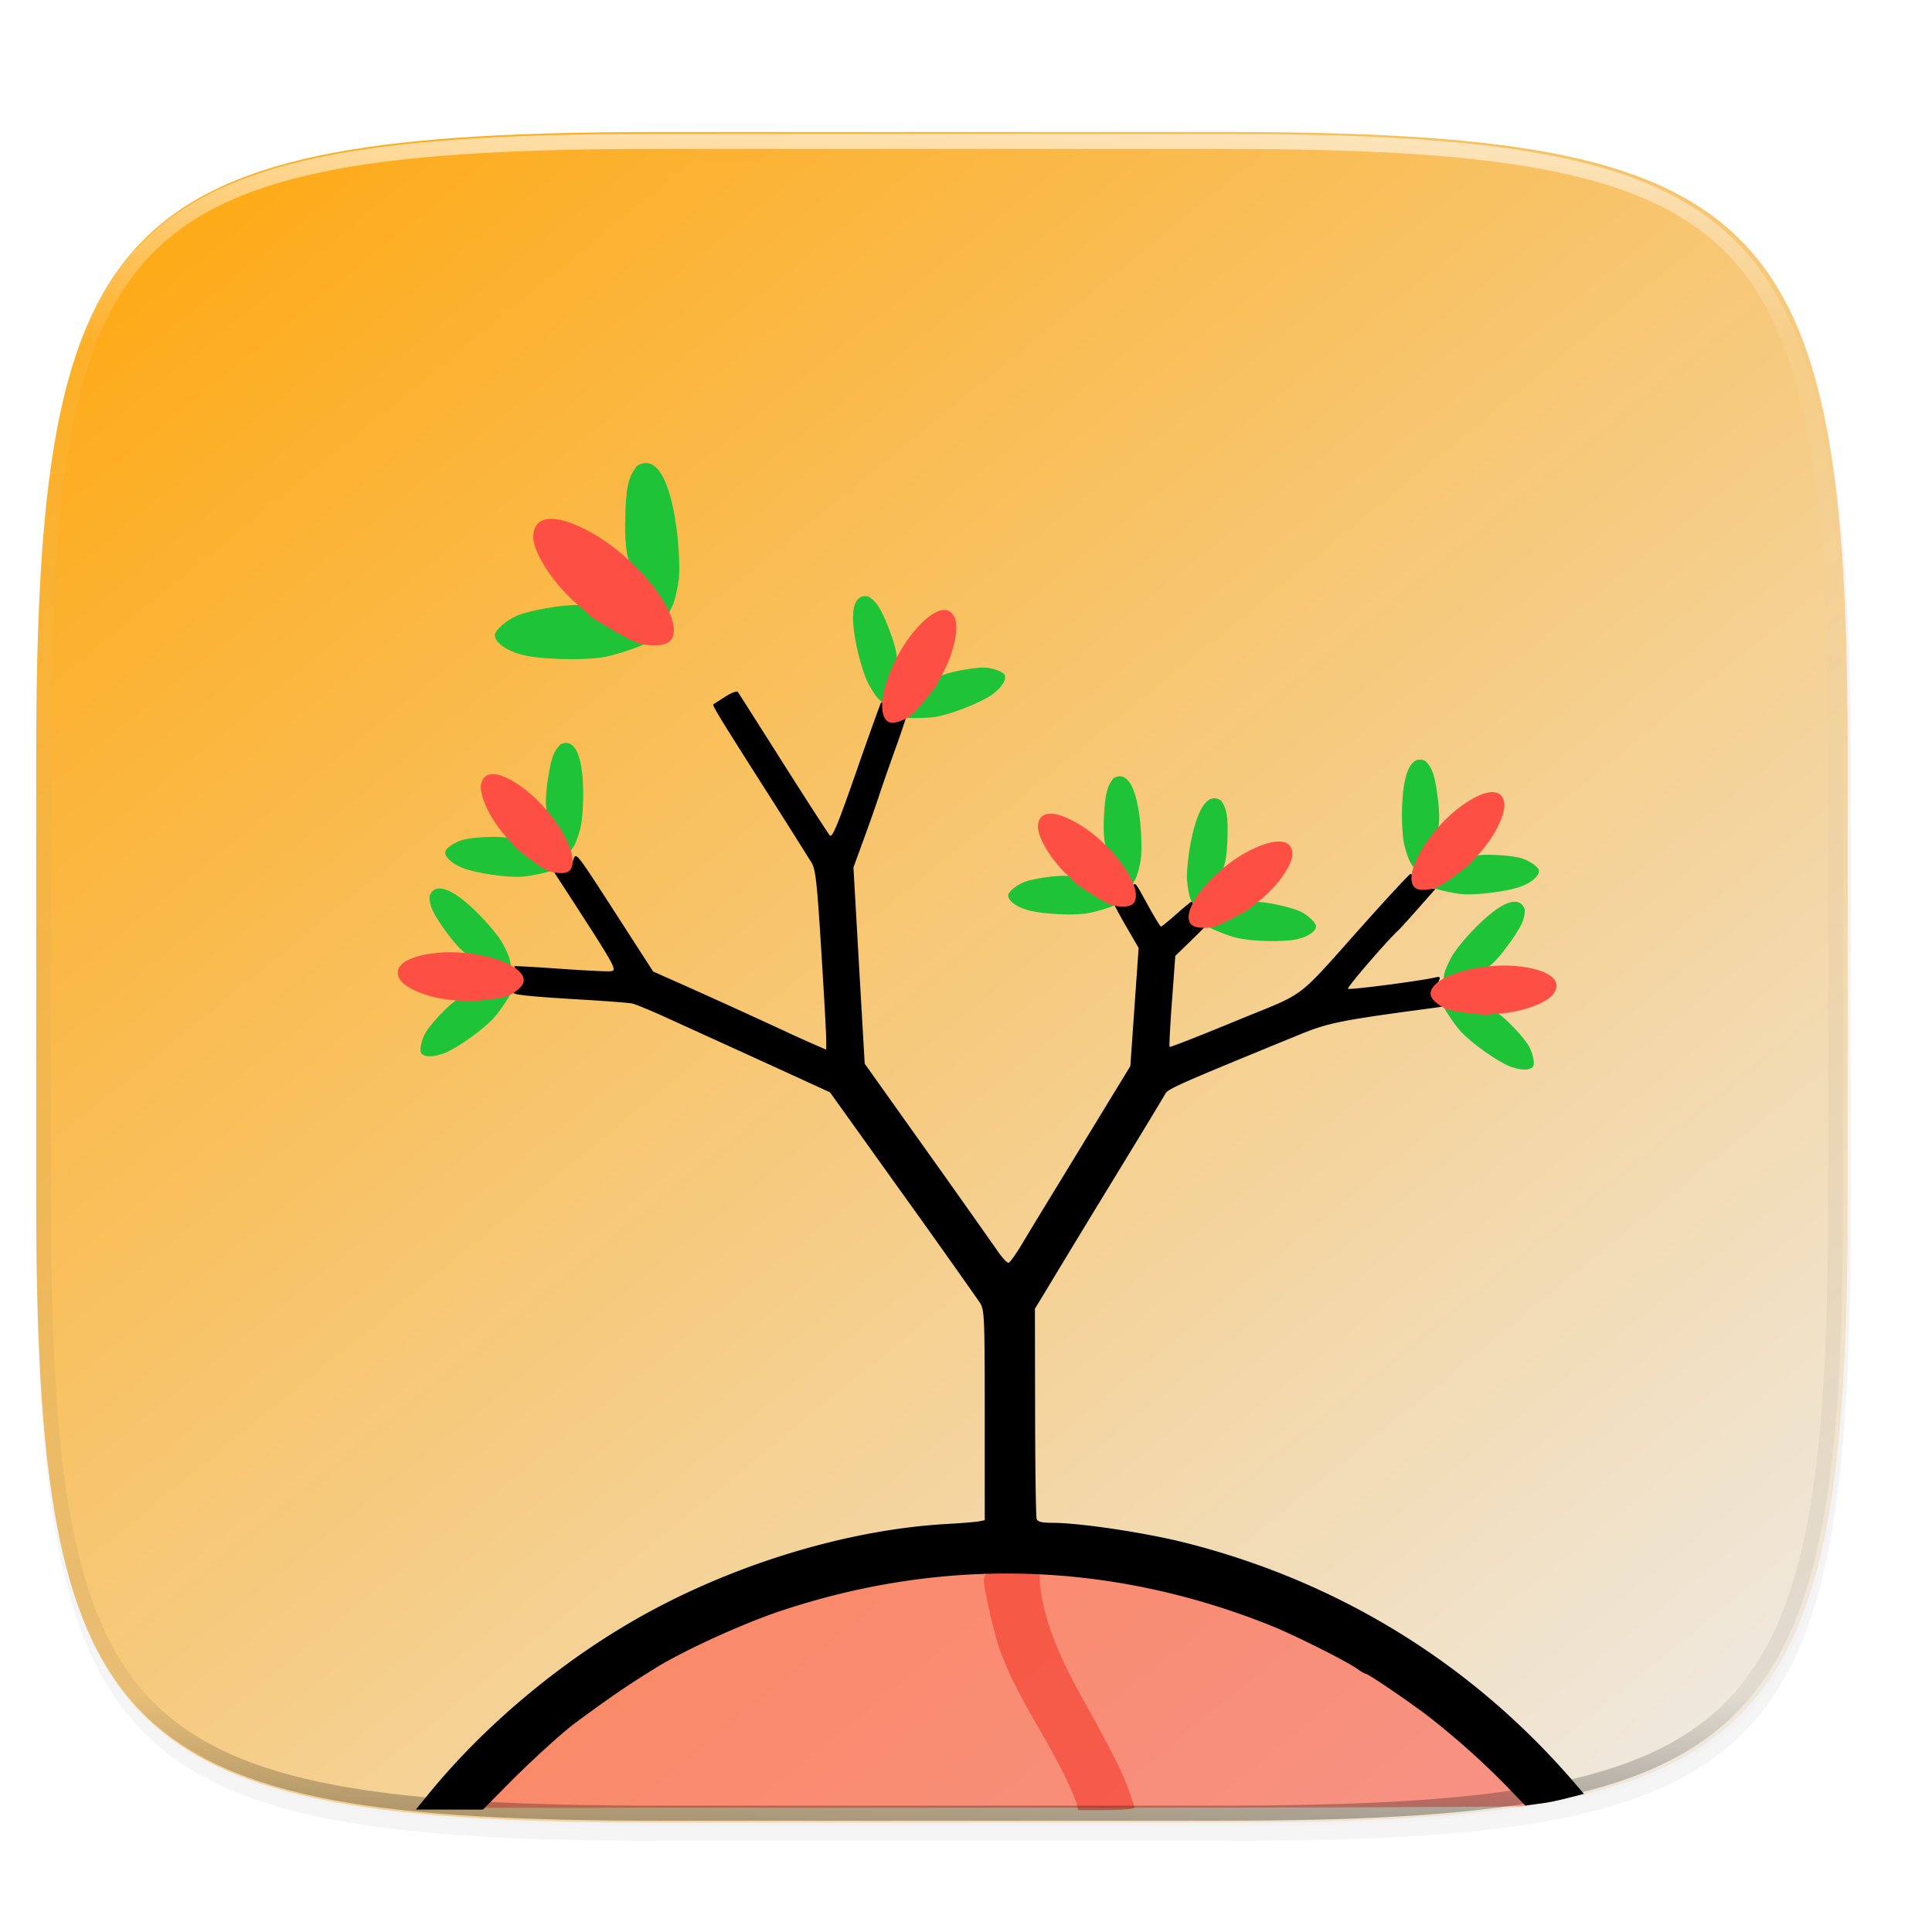 <svg xmlns="http://www.w3.org/2000/svg" width="256" height="256" viewBox="0 0 67.73 67.73">
    <defs>
        <linearGradient id="e" x1="296" x2="296" y1="-212" y2="236" gradientUnits="userSpaceOnUse">
            <stop offset="0" stop-color="#FFFEFE"/>
            <stop offset=".125" stop-color="#FFFEFE" stop-opacity=".098"/>
            <stop offset=".925" stop-opacity=".098"/>
            <stop offset="1" stop-opacity=".498"/>
        </linearGradient>
        <clipPath id="d">
            <path d="M361.938-212C507.235-212 528-191.287 528-46.125v116.25C528 215.286 507.235 236 361.937 236H214.063C68.766 236 48 215.286 48 70.125v-116.25C48-191.287 68.765-212 214.063-212z" fill="#9F4AC8"/>
        </clipPath>
        <filter id="b" width="1.046" height="1.05" x="-.02" y="-.03" color-interpolation-filters="sRGB">
            <feGaussianBlur stdDeviation="2.32"/>
        </filter>
        <filter id="a" width="1.023" height="1.025" x="-.01" y="-.01" color-interpolation-filters="sRGB">
            <feGaussianBlur stdDeviation="1.16"/>
        </filter>
        <linearGradient id="c" x1="12.033" x2="65.148" y1="229.26" y2="294.384" gradientTransform="matrix(.981 0 0 .981 -.203 5.865)" gradientUnits="userSpaceOnUse">
            <stop offset="0" stop-color="#FEA914"/>
            <stop offset="1" stop-color="#EEEDED"/>
        </linearGradient>
    </defs>
    <path d="M188.969 44C261.617 44 272 54.357 272 126.938v58.124C272 257.644 261.617 268 188.969 268H115.03C42.383 268 32 257.643 32 185.062v-58.125C32 54.358 42.383 44 115.031 44z" transform="matrix(.265 0 0 .265 -7.197 -7.015)" opacity=".1" filter="url(#a)"/>
    <path d="M188.969 46C261.617 46 272 56.357 272 128.938v58.125c0 72.58-10.383 82.937-83.031 82.937H115.03C42.383 270 32 259.643 32 187.062v-58.125C32 56.358 42.383 46 115.031 46z" transform="matrix(.265 0 0 .265 -7.197 -7.015)" opacity=".2" filter="url(#b)"/>
    <path d="M42.805 233.894c19.223 0 21.97 2.74 21.97 21.946v15.38c0 19.205-2.747 21.945-21.97 21.945H23.24c-19.224 0-21.97-2.74-21.97-21.945v-15.38c0-19.205 2.746-21.946 21.97-21.946z" fill="url(#c)" transform="translate(0 -229.267)"/>
    <path d="M53.32 63.322c.34-.052.707-.091 1.027-.151.18-.034.328-.083.501-.12-.339-.382-1.654-1.703-2.072-2.06-4.254-3.633-9.023-5.686-14.537-6.26-1.548-.16-5.008-.061-6.446.184-1.358.233-2.28.425-2.91.607-1.11.322-1.795.534-1.97.611-.103.046-.673.288-1.267.538a24.81 24.81 0 0 0-6.136 3.66c-.923.742-2.385 2.116-2.964 2.784l-.224.259h19.396c9.681 0 16.189-.025 17.602-.052z" fill="#FE4F44" fill-opacity=".555"/>
    <path d="M37.74 63.21c-.736-1.948-2.092-3.576-2.747-5.543a20.005 20.005 0 0 1-.475-2.01c-.042-.282-.025-.417.06-.47.065-.042.512-.076.994-.077l.875-.001v.303c.125 1.51.847 2.951 1.53 4.185.948 1.697 1.33 2.446 1.551 3.045.132.355.24.683.24.73 0 .047-.429.084-.986.084h-.986z" fill="#F43125" fill-opacity=".553"/>
    <path d="M53.474 63.299c.286-.045.601-.077.873-.128.422-.08.791-.186 1.18-.282l-.244-.287c-3.589-4.216-8.272-7.128-13.683-8.506-1.41-.36-3.738-.71-4.706-.71-.36 0-.515-.037-.551-.13-.028-.072-.052-1.76-.055-3.752l-.007-3.623.377-.62a686.546 686.546 0 0 1 2.403-3.959c.934-1.528 1.74-2.859 1.791-2.958.09-.172.527-.364 4.695-2.07 1.026-.42 1.437-.503 4.673-.935.483-.065.485-.066.304-.247-.161-.161-.195-.446-.083-.704.063-.144.043-.16-.14-.119-.56.128-2.996.443-3.045.394-.045-.045 1.39-1.71 1.764-2.048.054-.048.37-.396.701-.771l.603-.684h-.299c-.331 0-.51-.13-.51-.37 0-.088-.03-.157-.067-.154-.036.003-.72.738-1.521 1.632-2.599 2.905-2.008 2.453-4.614 3.528-1.252.517-2.291.925-2.31.905-.019-.019.018-.744.083-1.612l.116-1.578.585-.568c.321-.312.584-.582.584-.602 0-.02-.071-.035-.159-.035-.229 0-.37-.174-.37-.458 0-.136-.024-.247-.053-.247-.028 0-.274.199-.546.441-.272.243-.517.44-.544.44-.026 0-.246-.362-.488-.804-.435-.795-.44-.801-.498-.517-.069.334-.218.458-.495.41-.11-.018-.199-.002-.199.038s.202.421.448.848l.45.776-.146 2.07-.145 2.071-.889 1.457-1.736 2.847c-.467.764-1.007 1.653-1.2 1.977-.195.323-.393.599-.442.613-.048.014-.23-.18-.402-.433a563.793 563.793 0 0 0-2.479-3.503l-2.164-3.042-.101-1.742a3001.5 3001.5 0 0 1-.197-3.44l-.097-1.698.37-1.014c.204-.558.441-1.233.527-1.5.086-.266.34-.995.564-1.62.224-.623.407-1.172.407-1.219 0-.048-.112-.06-.253-.029-.253.056-.474-.072-.565-.326-.022-.061-.058-.093-.081-.068-.023.024-.413 1.107-.865 2.407-.65 1.865-.846 2.339-.93 2.249-.057-.063-.794-1.202-1.638-2.533a971.344 971.344 0 0 0-1.588-2.5c-.03-.045-.228.03-.44.166-.213.136-.4.256-.416.265-.051.032.156.374 1.732 2.852a341.22 341.22 0 0 1 1.71 2.706c.14.234.19.699.337 3.043.095 1.521.174 2.933.174 3.138l.001.371-.375-.162c-.206-.09-.652-.29-.992-.448a304.323 304.323 0 0 0-3.805-1.732l-.895-.396-1.354-2.1c-1.339-2.076-1.354-2.096-1.442-1.824-.073.226-.145.282-.408.318l-.319.045.2.308c2.048 3.154 2.084 3.217 1.827 3.242-.133.012-.946-.028-1.807-.09-.861-.06-1.566-.1-1.566-.085 0 .014.062.122.138.238.114.173.12.248.031.416a.885.885 0 0 1-.19.258c-.117.077.545.149 2.358.255.873.052 1.683.114 1.8.14.117.025.652.246 1.19.491l3.404 1.551 1.324.606 1.013.464 2.544 3.555a373.34 373.34 0 0 1 2.711 3.82c.16.25.169.472.17 3.945v3.68l-.199.04c-.11.023-.611.064-1.116.092-3.262.181-7.001 1.262-10.194 2.946-2.998 1.58-5.923 3.973-8.022 6.562l-.412.506h2.351l.836-.846c.842-.852 1.944-1.856 2.427-2.212 1.25-.918 1.797-1.293 2.798-1.912.988-.61 3.035-1.545 4.343-1.983 5.728-1.917 11.58-1.749 17.198.494.831.332 2.655 1.245 3.056 1.53.129.092.26.167.29.167.09 0 1.625 1.048 2.254 1.538a27.702 27.702 0 0 1 2.907 2.633z"/>
    <path d="M45.462 32.928c.398-.09.673-.276.673-.455 0-.12-.264-.376-.52-.505-.292-.147-1.112-.337-1.51-.35-.283-.008-.415.02-.592.125-.301.269-1.06.481-1.197.712 0 .052.695.338 1.02.419.526.13 1.663.16 2.126.054zm-3.43-1.49c.283-.329.596-.6.76-.82.051-.052.203-.281.236-1.12.032-.85-.013-1.145-.221-1.434-.888-.593-1.23 2.21-1.196 2.763.02.261.073.562.117.668l.08.192z" fill="#1EC337"/>
    <path d="M43.16 32.22c.33-.17.615-.328.631-.35.017-.024.153-.136.303-.25.653-.5 1.213-1.274 1.213-1.677 0-.536-.567-.59-1.472-.14-1.088.543-2.165 1.711-2.165 2.35 0 .263.166.375.555.375.282 0 .427-.048.935-.309z" fill="#FE4F44"/>
    <path d="M16.194 30.418c-.376-.158-.614-.389-.583-.565.02-.118.325-.324.599-.407.314-.094 1.153-.139 1.549-.082.28.04.405.09.56.225.25.318.96.658 1.056.91-.01.051-.743.212-1.077.235-.541.038-1.666-.131-2.104-.316zm3.637-.872c-.222-.372-.483-.694-.606-.94-.042-.06-.152-.311-.038-1.144.116-.842.211-1.124.467-1.373.977-.43.827 2.39.697 2.928-.065.255-.168.542-.23.638l-.113.175z" fill="#1EC337"/>
    <path d="M18.584 30.12c-.296-.225-.548-.43-.56-.455a3.367 3.367 0 0 0-.256-.298c-.556-.605-.973-1.464-.903-1.861.093-.528.661-.483 1.474.118.978.723 1.835 2.06 1.725 2.69-.046.259-.229.34-.613.272-.278-.049-.411-.12-.867-.466z" fill="#FE4F44"/>
    <path d="M35.974 31.89c-.389-.124-.647-.334-.631-.511.01-.12.295-.352.562-.458.304-.122 1.137-.24 1.536-.217.282.016.41.055.577.175.277.295 1.014.572 1.131.814-.004.053-.721.277-1.052.329-.536.084-1.67.014-2.123-.131zm3.546-1.185c-.253-.352-.541-.65-.685-.883-.047-.056-.178-.298-.137-1.137.041-.85.112-1.139.345-1.409.936-.513 1.032 2.31.95 2.857-.043.259-.121.553-.175.655l-.097.184z" fill="#1EC337"/>
    <path d="M38.329 31.385c-.315-.198-.584-.38-.599-.404a3.367 3.367 0 0 0-.28-.275c-.606-.554-1.097-1.374-1.062-1.776.047-.534.617-.538 1.478-.01 1.038.635 2.009 1.892 1.953 2.529-.023.262-.198.359-.586.325-.281-.025-.42-.085-.904-.389z" fill="#FE4F44"/>
    <path d="M15.578 36.921c-.38.148-.713.147-.812 0-.067-.1.008-.46.148-.71.16-.286.733-.901 1.057-1.135.23-.165.354-.216.56-.227.4.054 1.147-.194 1.39-.08.03.044-.386.67-.61.918-.364.403-1.29 1.063-1.733 1.234zm2.01-3.153c-.419-.114-.83-.164-1.088-.256-.072-.013-.326-.118-.823-.796-.502-.686-.629-.956-.618-1.312.404-.988 2.256 1.145 2.536 1.622.13.228.255.506.277.619l.04.204z" fill="#1EC337"/>
    <path d="M17.09 35.046c-.369.044-.693.073-.72.063a3.367 3.367 0 0 0-.39-.038c-.82-.048-1.717-.377-1.943-.711-.3-.444.14-.806 1.142-.939 1.206-.159 2.752.207 3.11.737.147.218.072.404-.251.622-.234.157-.38.199-.948.266z" fill="#FE4F44"/>
    <path d="M53.355 31.066c.378-.152.621-.379.593-.555-.019-.118-.32-.33-.592-.418-.312-.1-1.15-.159-1.547-.109-.28.036-.407.084-.565.215-.255.314-.97.642-1.07.891.007.052.738.226 1.072.255.54.047 1.668-.103 2.109-.28zm-3.62-.936c.227-.369.494-.686.62-.929.044-.059.158-.309.059-1.143-.1-.844-.192-1.128-.443-1.381-.97-.447-.869 2.375-.748 2.915.06.256.159.544.22.642l.11.177z" fill="#1EC337"/>
    <path d="M50.97 30.726c.3-.22.556-.42.569-.445.013-.025.13-.158.26-.294.567-.595.999-1.447.936-1.845-.084-.53-.653-.494-1.476.092-.99.706-1.871 2.028-1.771 2.66.041.259.222.344.607.283.279-.044.414-.114.875-.451z" fill="#FE4F44"/>
    <g>
        <path d="M52.935 37.386c.38.148.712.147.812 0 .067-.1-.008-.46-.148-.71-.16-.286-.733-.901-1.058-1.135-.229-.165-.354-.216-.559-.228-.4.055-1.148-.193-1.39-.079-.03.044.386.67.61.918.363.403 1.29 1.063 1.733 1.234zm-2.01-3.153c.418-.114.83-.164 1.088-.256.072-.014.326-.118.822-.797.502-.685.63-.955.618-1.311-.404-.988-2.255 1.145-2.535 1.622-.13.228-.255.506-.277.619l-.04.204z" fill="#1EC337"/>
        <path d="M51.423 35.511c.369.044.692.073.719.063.027-.01.203-.026.391-.038.82-.048 1.717-.377 1.942-.711.3-.445-.14-.806-1.142-.939-1.205-.159-2.752.207-3.109.737-.147.218-.072.404.251.622.234.157.38.199.948.266z" fill="#FE4F44"/>
    </g>
    <g>
        <path d="M34.782 24.35c.33-.24.511-.518.442-.683-.047-.11-.39-.243-.676-.262-.327-.021-1.155.125-1.528.27-.263.101-.374.178-.495.344-.172.366-.787.857-.824 1.124.02.048.772.04 1.103-.013.535-.085 1.593-.503 1.978-.78zm-3.74-.033c.133-.413.315-.785.379-1.051.027-.068.078-.338-.22-1.124-.302-.795-.459-1.048-.764-1.233-1.049-.199-.268 2.515-.02 3.01.12.233.285.49.368.57l.15.145z" fill="#1EC337"/>
        <path d="M32.386 24.596c.238-.285.438-.541.444-.569.007-.027.088-.184.182-.348.405-.715.618-1.646.46-2.017-.209-.493-.752-.321-1.408.447-.79.924-1.325 2.42-1.076 3.008.103.243.3.28.658.129.26-.11.374-.21.74-.65z" fill="#FE4F44"/>
    </g>
    <g>
        <path d="M18.258 22.943c-.55-.156-.921-.437-.908-.687.008-.167.396-.507.764-.668.42-.185 1.58-.39 2.14-.378.396.008.578.056.817.216.403.4 1.448.752 1.624 1.085-.004.074-.997.422-1.458.512-.746.144-2.339.101-2.98-.08zm4.908-1.834c-.372-.48-.79-.883-1.002-1.204-.069-.076-.265-.407-.249-1.585.017-1.19.102-1.599.415-1.989 1.285-.764 1.558 3.183 1.47 3.954-.047.364-.143.78-.213.925l-.127.263z" fill="#1EC337"/>
        <path d="M21.53 22.12c-.45-.262-.835-.504-.857-.537a4.718 4.718 0 0 0-.406-.372c-.876-.746-1.603-1.87-1.573-2.434.039-.75.836-.783 2.069-.087 1.483.839 2.905 2.552 2.858 3.446-.02.368-.26.513-.805.484-.395-.02-.593-.098-1.285-.5z" fill="#FE4F44"/>
    </g>
    <path d="M361.938-212C507.235-212 528-191.287 528-46.125v116.25C528 215.286 507.235 236 361.937 236H214.063C68.766 236 48 215.286 48 70.125v-116.25C48-191.287 68.765-212 214.063-212z" clip-path="url(#d)" transform="translate(-5.08 32.676) scale(.132)" opacity=".6" fill="none" stroke="url(#e)" stroke-width="8" stroke-linecap="round" stroke-linejoin="round"/>
</svg>
